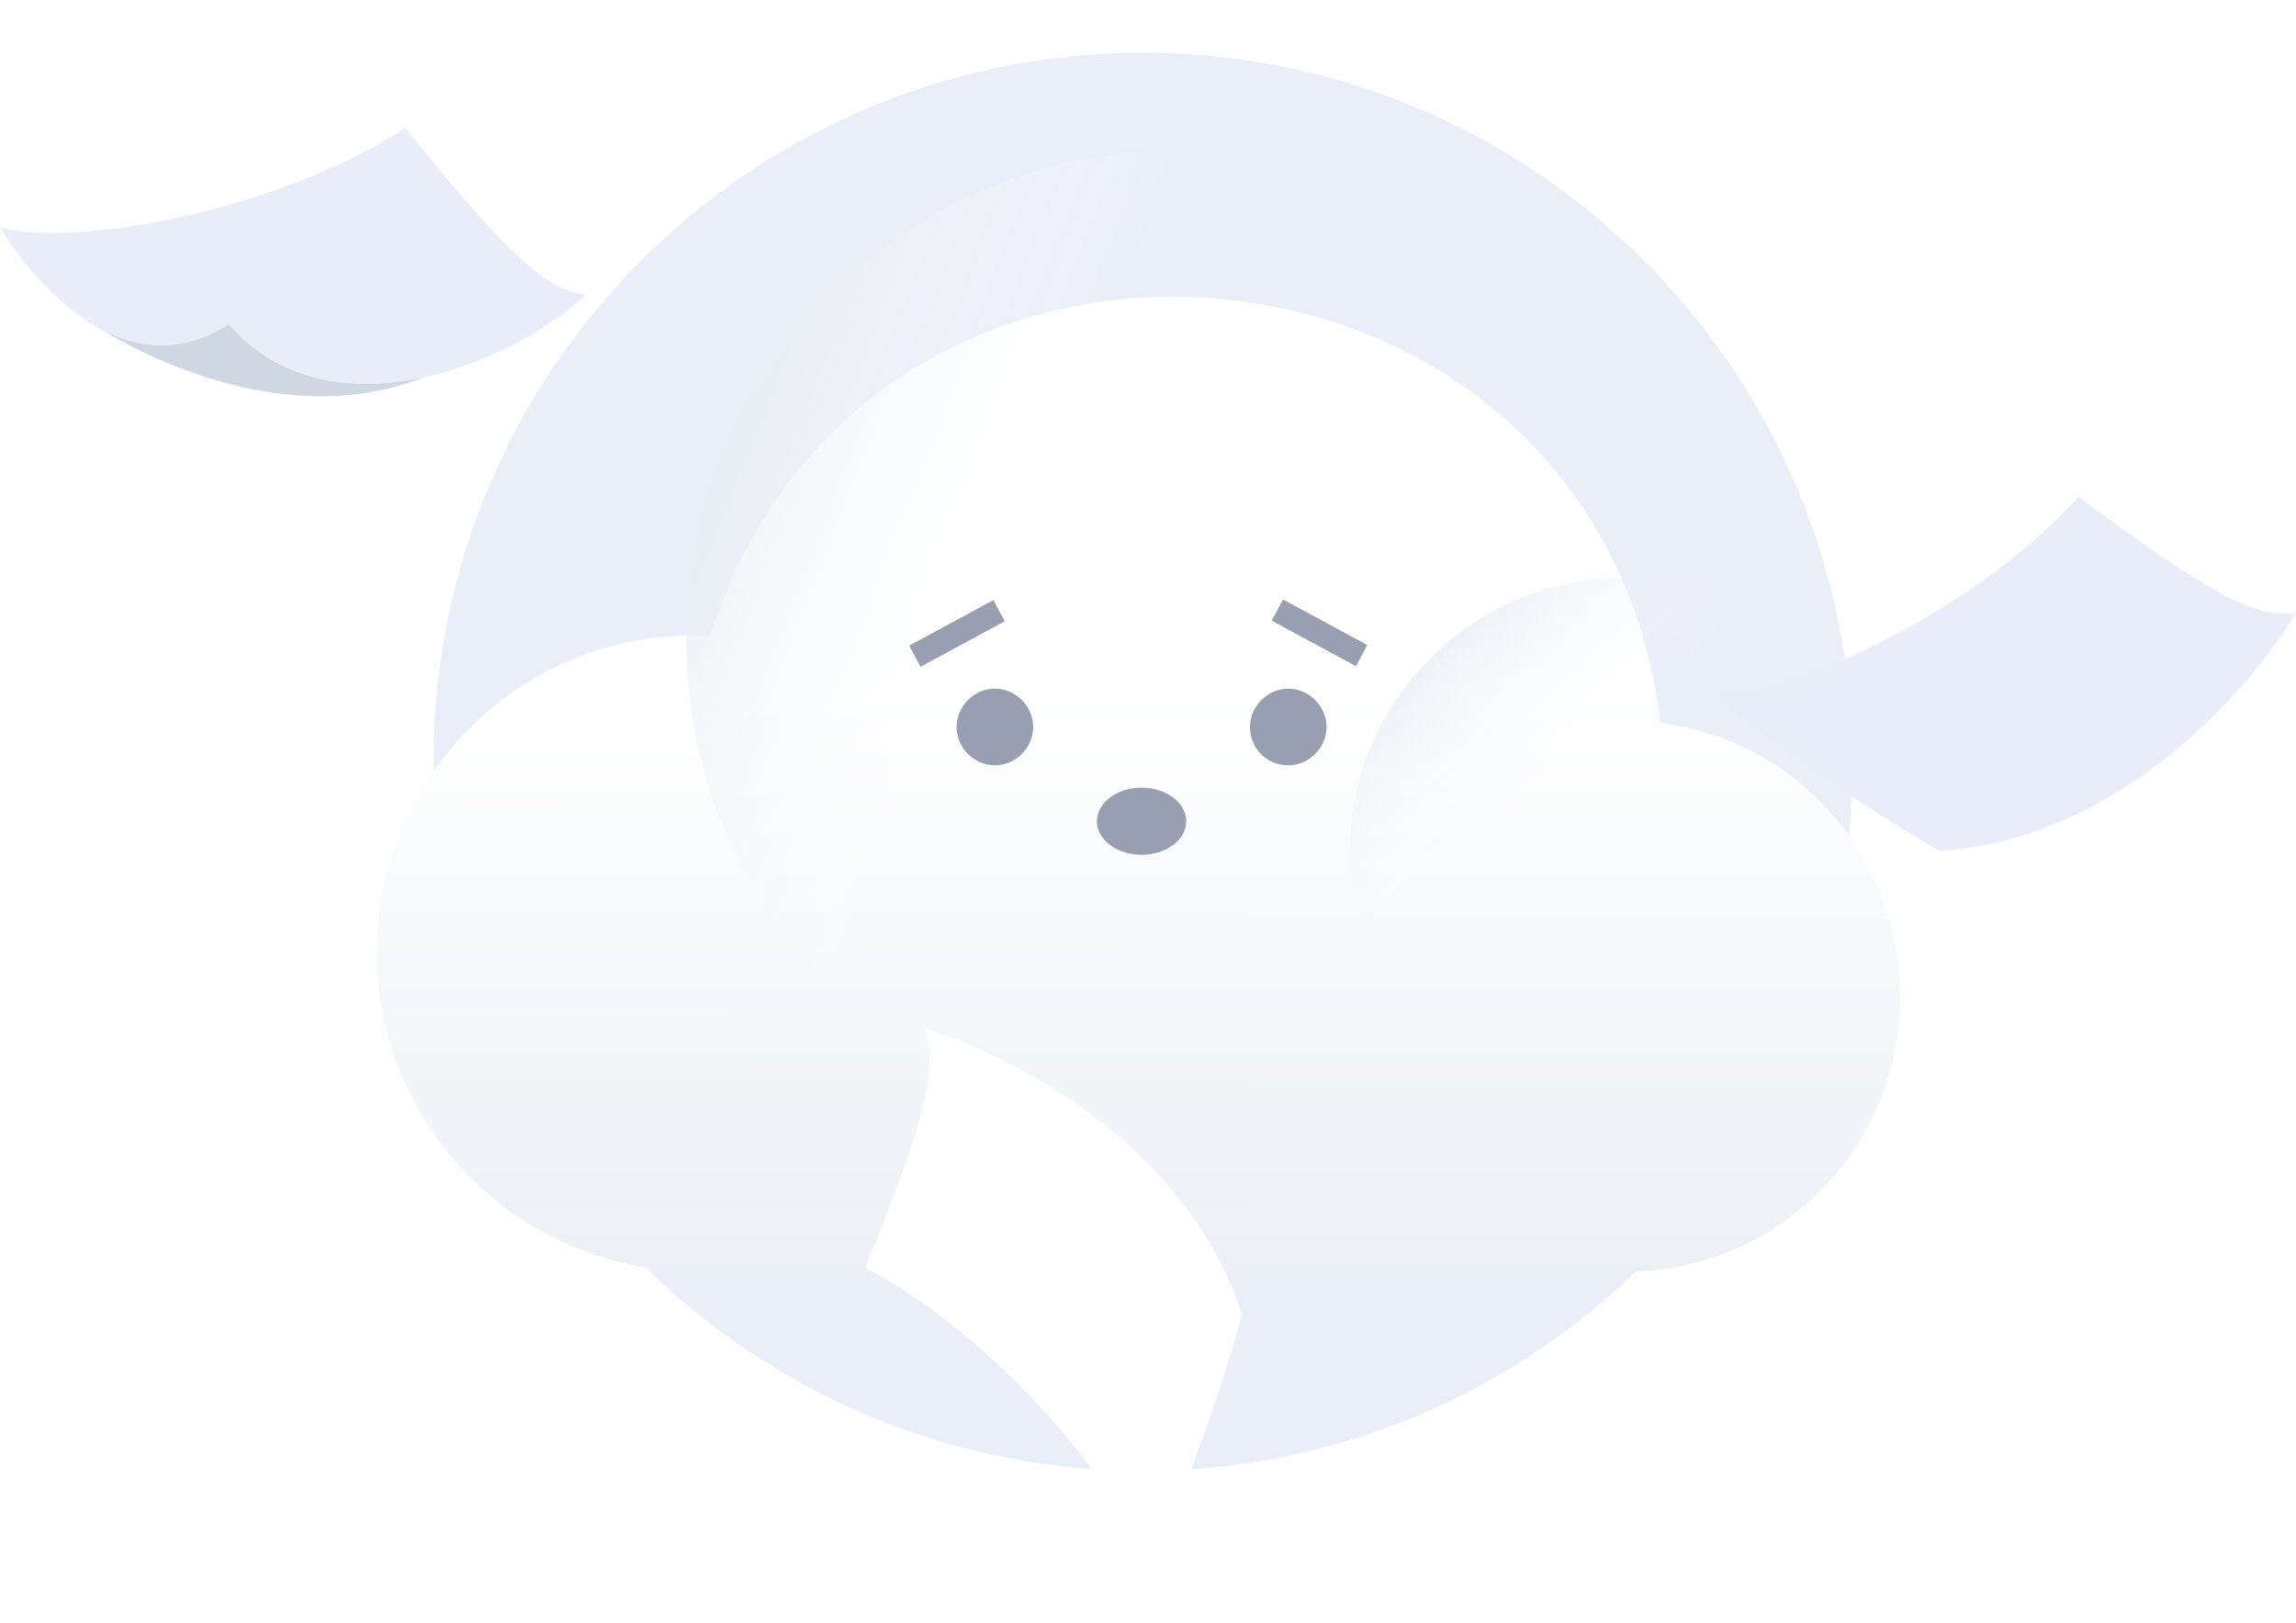 <svg width="174" height="123" viewBox="0 0 174 123" fill="none" xmlns="http://www.w3.org/2000/svg">
<path d="M86.628 111.45C116.259 111.45 140.403 87.361 140.403 57.775C140.303 28.089 116.259 4 86.628 4C56.898 4 32.853 28.089 32.853 57.675C32.853 87.361 56.898 111.45 86.628 111.45Z" fill="#EAEEF9"/>
<g filter="url(#filter0_d_4829_482603)">
<path d="M143.996 64.571C143.996 76.066 134.717 85.362 123.144 85.362C122.945 85.362 121.249 85.362 108.778 85.362C100.098 85.362 86.23 85.362 64.082 85.362H53.506C39.639 85.661 28.564 74.567 28.564 61.173C28.564 47.679 39.738 36.484 53.806 37.184C65.878 -0.598 121.149 4.699 125.838 43.781C136.214 45.08 143.996 53.876 143.996 64.571Z" fill="url(#paint0_linear_4829_482603)"/>
</g>
<path d="M123.144 85.362C134.618 85.362 143.996 76.066 143.996 64.572C143.996 53.077 134.618 43.781 123.144 43.781C111.671 43.781 102.293 53.077 102.293 64.572C102.293 76.066 111.671 85.362 123.144 85.362Z" fill="url(#paint1_linear_4829_482603)"/>
<path d="M89.123 85.562C109.576 85.562 126.237 68.97 126.237 48.479C126.237 27.989 109.576 11.396 89.123 11.396C68.671 11.396 52.01 27.989 52.01 48.479C52.01 68.97 68.571 85.562 89.123 85.562Z" fill="url(#paint2_linear_4829_482603)"/>
<path d="M75.396 57.993C76.967 57.993 78.297 56.661 78.297 55.087C78.297 53.513 76.967 52.182 75.396 52.182C73.825 52.182 72.496 53.513 72.496 55.087C72.496 56.661 73.825 57.993 75.396 57.993Z" fill="#989FB0"/>
<path d="M97.631 57.993C99.202 57.993 100.531 56.661 100.531 55.087C100.531 53.513 99.202 52.182 97.631 52.182C96.06 52.182 94.731 53.513 94.731 55.087C94.731 56.782 96.06 57.993 97.631 57.993Z" fill="#989FB0"/>
<path d="M75.283 45.474L68.902 48.926L69.764 50.524L76.144 47.073L75.283 45.474Z" fill="#989FB0"/>
<path d="M97.236 45.429L96.375 47.027L102.756 50.478L103.618 48.88L97.236 45.429Z" fill="#989FB0"/>
<path d="M86.513 64.772C88.381 64.772 89.896 63.634 89.896 62.23C89.896 60.826 88.381 59.688 86.513 59.688C84.644 59.688 83.129 60.826 83.129 62.23C83.129 63.634 84.644 64.772 86.513 64.772Z" fill="#989FB0"/>
<path d="M17.045 18.35C17.045 18.35 3.099 21.897 7.325 24.735C11.551 27.431 21.553 32.114 30.991 28.992C40.429 25.87 30.991 21.471 31.132 21.471C31.273 21.471 17.045 18.35 17.045 18.35Z" fill="#CED7E2"/>
<path d="M0 17.214C5.071 18.775 20.708 16.221 30.709 9.693C38.598 19.484 41.556 22.038 44.374 22.322C40.007 26.721 25.497 33.816 17.327 24.593C7.748 30.694 0 17.214 0 17.214Z" fill="#E9EDF9"/>
<path d="M129.768 52.694C135.121 52.977 149.63 46.45 157.519 37.652C167.661 45.173 171.042 46.876 174.001 46.45C170.761 51.842 160.9 63.62 146.954 64.471C136.811 58.511 129.768 52.694 129.768 52.694Z" fill="#E9EDF9"/>
<path d="M87.036 119.253C85.977 113.989 76.053 101.536 65.583 96.073C70.327 84.359 71.131 80.654 69.982 77.89C76.002 79.691 89.843 86.325 94.14 99.644C90.906 110.97 87.036 119.253 87.036 119.253Z" fill="white"/>
<defs>
<filter id="filter0_d_4829_482603" x="6.564" y="0.486" width="159.432" height="117.881" filterUnits="userSpaceOnUse" color-interpolation-filters="sRGB">
<feFlood flood-opacity="0" result="BackgroundImageFix"/>
<feColorMatrix in="SourceAlpha" type="matrix" values="0 0 0 0 0 0 0 0 0 0 0 0 0 0 0 0 0 0 127 0" result="hardAlpha"/>
<feOffset dy="11"/>
<feGaussianBlur stdDeviation="11"/>
<feColorMatrix type="matrix" values="0 0 0 0 0.398 0 0 0 0 0.477 0 0 0 0 0.575 0 0 0 0.27 0"/>
<feBlend mode="normal" in2="BackgroundImageFix" result="effect1_dropShadow_4829_482603"/>
<feBlend mode="normal" in="SourceGraphic" in2="effect1_dropShadow_4829_482603" result="shape"/>
</filter>
<linearGradient id="paint0_linear_4829_482603" x1="86.28" y1="42.017" x2="86.242" y2="86.164" gradientUnits="userSpaceOnUse">
<stop stop-color="white"/>
<stop offset="0.996" stop-color="#ECF0F5"/>
</linearGradient>
<linearGradient id="paint1_linear_4829_482603" x1="100.074" y1="39.305" x2="118.596" y2="59.525" gradientUnits="userSpaceOnUse">
<stop stop-color="#BCCBE1"/>
<stop offset="0.994" stop-color="white" stop-opacity="0"/>
</linearGradient>
<linearGradient id="paint2_linear_4829_482603" x1="48.534" y1="31.463" x2="77.682" y2="42.848" gradientUnits="userSpaceOnUse">
<stop stop-color="#E2E8F0"/>
<stop offset="0.994" stop-color="white" stop-opacity="0"/>
</linearGradient>
</defs>
</svg>
